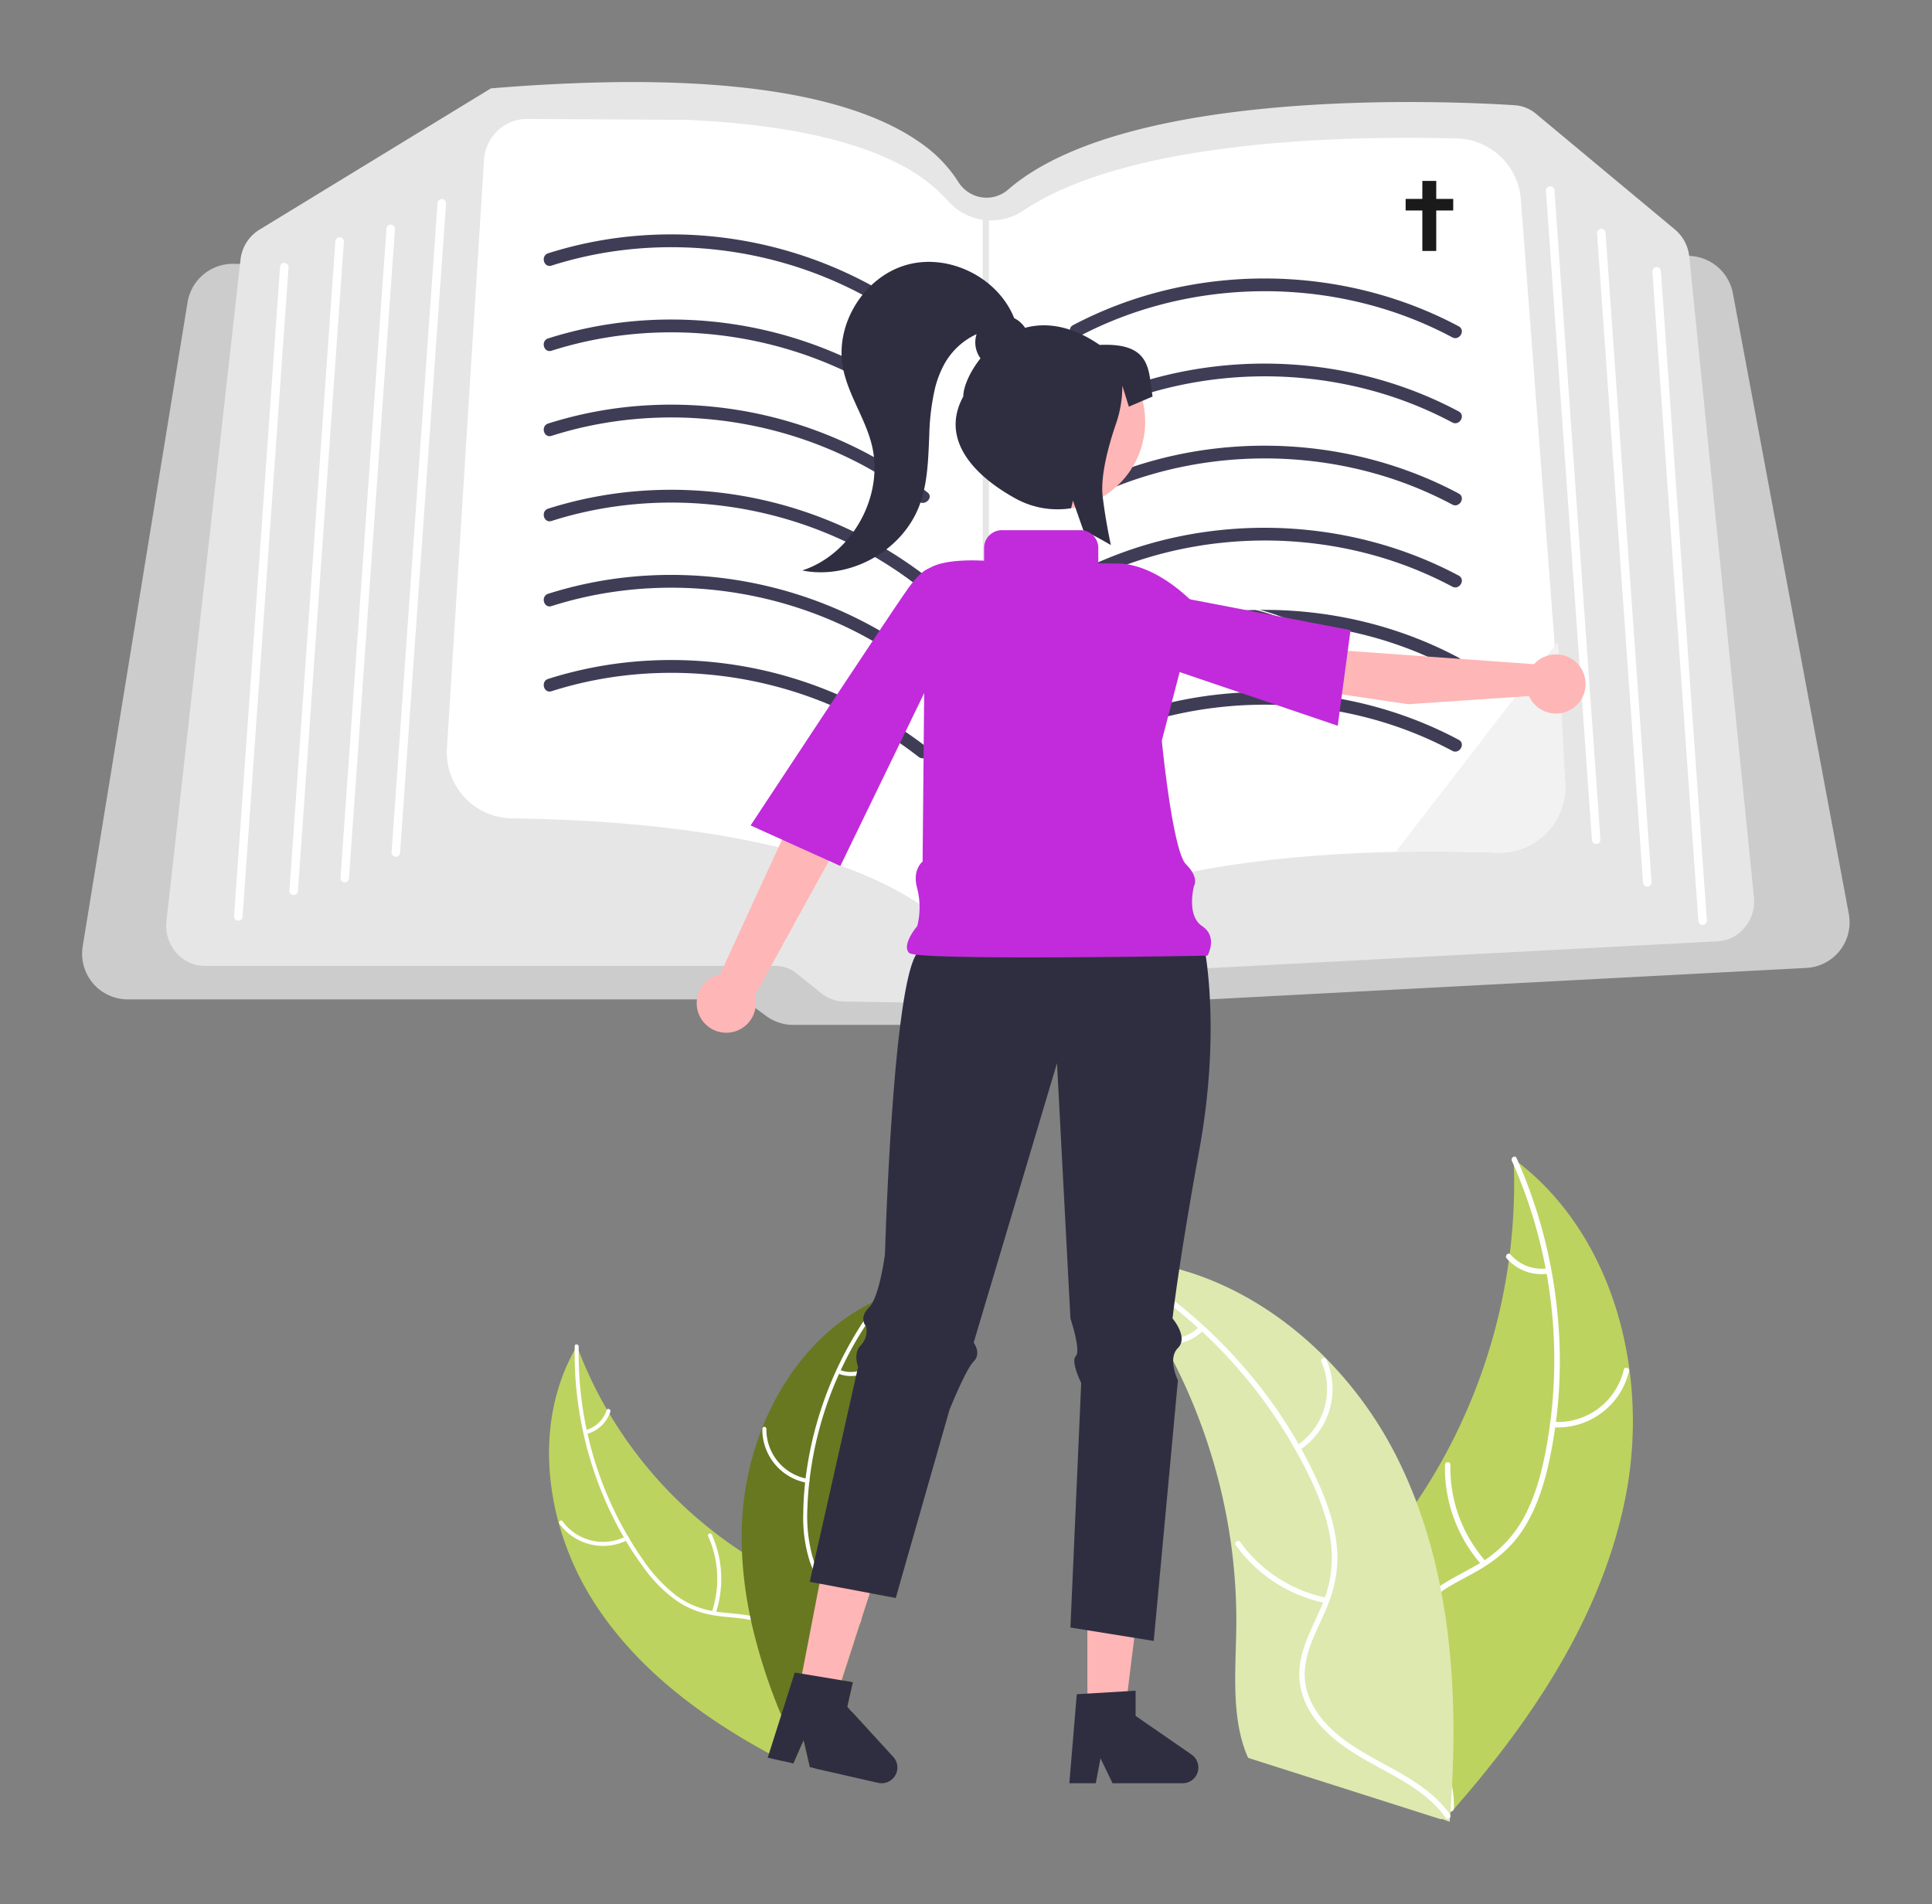 <?xml version="1.0" encoding="UTF-8" standalone="no"?>
<!-- Created with Inkscape (http://www.inkscape.org/) -->

<svg
   width="470.587"
   height="463.869"
   viewBox="0 0 470.587 463.869"
   version="1.1"
   id="svg5"
   inkscape:version="1.1.2 (0a00cf5339, 2022-02-04)"
   sodipodi:docname="illustration.svg"
   inkscape:export-filename="social.png"
   inkscape:export-xdpi="96"
   inkscape:export-ydpi="96"
   xmlns:inkscape="http://www.inkscape.org/namespaces/inkscape"
   xmlns:sodipodi="http://sodipodi.sourceforge.net/DTD/sodipodi-0.dtd"
   xmlns="http://www.w3.org/2000/svg"
   xmlns:svg="http://www.w3.org/2000/svg">
  <rect x="0" y="0" width="470.587" height="463.869" fill="#808080" stroke="none"/>
  <sodipodi:namedview
     id="namedview7"
     pagecolor="#ffffff"
     bordercolor="#666666"
     borderopacity="1.0"
     inkscape:pageshadow="2"
     inkscape:pageopacity="0.0"
     inkscape:pagecheckerboard="0"
     inkscape:document-units="px"
     showgrid="false"
     inkscape:zoom="0.54866744"
     inkscape:cx="361.78564"
     inkscape:cy="235.1151"
     inkscape:window-width="2560"
     inkscape:window-height="1347"
     inkscape:window-x="0"
     inkscape:window-y="0"
     inkscape:window-maximized="1"
     inkscape:current-layer="g1075"
     units="px"
     viewbox-height="630"
     borderlayer="true"
     inkscape:snap-bbox="true"
     inkscape:bbox-paths="false"
     inkscape:bbox-nodes="false"
     inkscape:snap-page="true"
     fit-margin-top="20"
     fit-margin-left="20"
     fit-margin-right="20"
     fit-margin-bottom="20"
     lock-margins="true" />
  <defs
     id="defs2" />
  <g
     inkscape:label="Layer 1"
     inkscape:groupmode="layer"
     id="layer1"
     transform="translate(-6.403,-18.158)">
    <g
       inkscape:groupmode="layer"
       id="layer2"
       inkscape:label="Layer 2" />
    <g
       id="g1075"
       transform="matrix(0.732,0,0,0.732,26.401,-54.721)">
      <path
         d="m 256.491,659.36 -1.87,8.18 0.45,0.49 c -0.1,0.25 -0.2,0.5 -0.32,0.75 a 57.644,57.644 0 0 1 -3.4,6.52 c -1.68,2.79 -3.56,5.48 -5.51,8.12 -1.07,1.46 -2.17,2.91 -3.27,4.35 a 1.207,1.207 0 0 1 -0.1,0.14 0.879,0.879 0 0 1 0.05,-0.15 l -0.36,-0.08 -2.07,-8.98 -0.63,1.42 v 0.01 l -1.02,2.35 c 0.08,0.43 0.16,0.85 0.26,1.27 -0.01,-0.01 -0.01,-0.03 -0.02,-0.04 -0.01,-0.01 -0.01,-0.01 -0.01,-0.02 -0.13,-0.28 -0.27,-0.55 -0.4,-0.83 l -1.56,3.58 -3.16,-0.72 c -1.66,-0.86 -3.32,-1.73 -4.97,-2.63 -22.54,-12.23 -43.41,-27.84 -57.46,-49.09 a 96.904,96.904 0 0 1 -12.51,-27.53 c -5.33,-19.42 -4.41,-40.32 5.29,-57.67 a 0.01,0.01 0 0 1 0.01,-0.01 q 0.36,-0.66 0.75,-1.32 c 0.19,0.5 0.37,1 0.57,1.5 v 0.01 a 136.268,136.268 0 0 0 9.41,19.65 c 0.28,0.49 0.56,0.98 0.86,1.46 a 140.976,140.976 0 0 0 34.32,38.94 1.059,1.059 0 0 0 0.12,0.1 1.437,1.437 0 0 0 0.15,0.11 q 4.59,3.6 9.49,6.77 v 0.01 c 2.55,1.66 5.17,3.23 7.83,4.72 5.67,3.16 11.84,6.2 17.14,9.99 5.15,3.67 9.49,8.04 11.8,13.89 0.18,0.47 0.35,0.94 0.5,1.41 l -4.12,12.71 z"
         fill="#f0f0f0"
         id="path857"
         style="fill:#bcd35f" />
      <path
         d="m 239.461,680.12 v 0.01 l -1.02,2.35 c -1.54,-8.56 0.29,-17.61 -0.98,-26.28 -0.14,-0.97 -0.32,-1.94 -0.55,-2.9 -1.3,-5.48 -4.27,-10.61 -9.55,-13.06 a 21.848,21.848 0 0 0 -4.82,-1.55 c -3.28,-0.7 -6.7,-0.85 -10.01,-1.24 -0.83,-0.1 -1.65,-0.21 -2.45,-0.36 a 30.089,30.089 0 0 1 -11.98,-4.63 47.72,47.72 0 0 1 -11.4,-11.46 102.333,102.333 0 0 1 -5.75,-8.66 c -0.24,-0.38 -0.46,-0.77 -0.69,-1.16 a 121.345,121.345 0 0 1 -10.13,-22.6 118.532,118.532 0 0 1 -3.36,-12.24 121.368,121.368 0 0 1 -2.87,-27.54 0.01,0.01 0 0 1 0.01,-0.01 c -0.01,-0.42 0,-0.84 0.01,-1.26 0.02,-0.86 1.35,-0.67 1.33,0.19 -0.01,0.42 -0.02,0.83 -0.02,1.25 v 0.01 a 120.888,120.888 0 0 0 2.67,26.4 c 0.1,0.44 0.2,0.88 0.29,1.32 a 119.712,119.712 0 0 0 13.47,34.19 c 0.07,0.12 0.14,0.24 0.22,0.36 1.45,2.47 3.01,4.87 4.65,7.22 a 51.898,51.898 0 0 0 10.98,11.92 28.666,28.666 0 0 0 12.16,5.27 c 0.44,0.08 0.88,0.16 1.33,0.23 0.35,0.06 0.71,0.11 1.07,0.15 3.37,0.42 6.83,0.58 10.18,1.22 a 26.991,26.991 0 0 1 4.47,1.25 18.152,18.152 0 0 1 10.32,10.68 31.583,31.583 0 0 1 1.82,7.25 c 0.11,0.81 0.19,1.62 0.26,2.44 v 0.01 c 0.1,1.32 0.15,2.65 0.17,3.98 0.02,1.66 -0.01,3.32 -0.05,4.97 a 85.303,85.303 0 0 0 0.22,12.28 z"
         fill="#ffffff"
         id="path859" />
      <path
         d="m 181.52,612.06 a 18.018,18.018 0 0 1 -22.694,-5.416 c -0.509,-0.699 0.554,-1.523 1.064,-0.822 a 16.684,16.684 0 0 0 21.121,4.995 c 0.769,-0.395 1.275,0.85 0.51,1.244 z"
         fill="#ffffff"
         id="path861" />
      <path
         d="m 209.54,636.06 a 34.728,34.728 0 0 0 -1.23,-25.279 c -0.355,-0.79 0.889,-1.299 1.244,-0.51 a 36.123,36.123 0 0 1 1.226,26.308 c -0.279,0.821 -1.517,0.297 -1.24,-0.519 z"
         fill="#ffffff"
         id="path863" />
      <path
         d="m 167.512,575.504 a 10.199,10.199 0 0 0 7.022,-6.659 c 0.268,-0.824 1.506,-0.3 1.24,0.519 a 11.429,11.429 0 0 1 -7.752,7.384 0.695,0.695 0 0 1 -0.877,-0.367 0.675,0.675 0 0 1 0.367,-0.877 z"
         fill="#ffffff"
         id="path865" />
      <path
         d="m 242.411,687.99 c 0.02,-0.03 0.04,-0.05 0.06,-0.08 -0.04,0.12 -0.08,0.24 -0.11,0.37 z"
         fill="#f0f0f0"
         id="path867" />
      <path
         d="m 272.141,626.43 -1.4,4.9 -8.6,-1.61 -2.85,8.79 -0.49,1.51 -1.95,6.01 -4.12,12.71 3.76,0.62 -1.87,8.18 0.45,0.49 0.14,0.15 0.93,1.02 5.66,6.18 -15.48,13.25 -2.48,-0.57 -1.27,-0.29 a 1.207,1.207 0 0 1 -0.1,0.14 0.879,0.879 0 0 1 0.05,-0.15 l -0.36,-0.08 -2.07,-8.98 -0.63,1.42 v 0.01 l -1.02,2.35 c 0.08,0.43 0.16,0.85 0.26,1.27 -0.01,-0.01 -0.01,-0.03 -0.02,-0.04 -0.01,-0.01 -0.01,-0.01 -0.01,-0.02 -0.13,-0.28 -0.27,-0.55 -0.4,-0.83 -1.98,-4.13 -3.87,-8.32 -5.62,-12.56 a 184.486,184.486 0 0 1 -10.11,-31.61 c -0.1,-0.47 -0.21,-0.94 -0.29,-1.42 v -0.01 a 131.234,131.234 0 0 1 -2.67,-21.24 v -0.01 a 114.851,114.851 0 0 1 0.12,-11.73 96.392,96.392 0 0 1 6.57,-29.43 c 0.02,-0.05 0.04,-0.09 0.06,-0.14 7.13,-17.94 19.68,-33.5 36.74,-41.79 0.71,-0.36 1.44,-0.7 2.17,-1.02 h 0.02 l 0.01,-0.01 c 0.46,-0.2 0.91,-0.39 1.37,-0.59 -0.15,0.52 -0.31,1.04 -0.45,1.57 a 133.75,133.75 0 0 0 -4.32,21.35 v 0.01 c -0.08,0.55 -0.15,1.12 -0.21,1.68 v 0.01 a 141.584,141.584 0 0 0 4.02,51.96 c 0.01,0.05 0.03,0.09 0.04,0.14 a 135.988,135.988 0 0 0 6.42,18.41 z"
         fill="#f0f0f0"
         id="path869"
         style="fill:#677821" />
      <path
         d="m 256.141,669.2 c -0.79,1.06 -1.6,2.09 -2.42,3.12 -0.79,0.99 -1.58,1.98 -2.37,2.98 a 57.418,57.418 0 0 0 -5.51,8.12 28.472,28.472 0 0 0 -2,4.64 l -1.27,-0.29 a 1.207,1.207 0 0 1 -0.1,0.14 0.879,0.879 0 0 1 0.05,-0.15 c 2.33,-7.28 7.63,-12.92 12.23,-18.98 0.16,-0.2 0.31,-0.4 0.46,-0.6 z"
         fill="#ffffff"
         id="path871" />
      <path
         d="m 266.971,531.86 c -0.26,0.33 -0.53,0.67 -0.78,1.01 q -2.925,3.795 -5.53,7.83 a 117.992,117.992 0 0 0 -8.22,14.85 c -0.19,0.4 -0.38,0.81 -0.56,1.22 a 119.263,119.263 0 0 0 -9.84,35.44 c -0.02,0.12 -0.03,0.23 -0.04,0.35 q -0.495,4.29 -0.64,8.61 a 51.782,51.782 0 0 0 1.59,16.12 c 0.2,0.69 0.42,1.37 0.66,2.03 a 27.345,27.345 0 0 0 2.25,4.65 27.923,27.923 0 0 0 2.14,3.09 c 0.47,0.6 0.96,1.19 1.48,1.76 0.3,0.33 0.61,0.66 0.92,0.99 0.26,0.25 0.51,0.51 0.77,0.76 2.7,2.62 5.68,5.05 8.12,7.94 l -0.49,1.51 c -2.35,-2.98 -5.38,-5.45 -8.11,-8.05 a 37.897,37.897 0 0 1 -4.66,-5.28 c -0.18,-0.26 -0.37,-0.52 -0.54,-0.79 a 26.749,26.749 0 0 1 -2.39,-4.29 c -0.34,-0.75 -0.65,-1.52 -0.93,-2.32 a 47.893,47.893 0 0 1 -2.2,-16 103.415,103.415 0 0 1 0.62,-10.39 c 0.04,-0.45 0.09,-0.89 0.15,-1.34 a 121.638,121.638 0 0 1 5.52,-24.14 122.66,122.66 0 0 1 13.76,-28.18 q 2.475,-3.765 5.25,-7.35 c 0.24,-0.33 0.49,-0.65 0.75,-0.98 0.53,-0.68 1.48,0.27 0.95,0.95 z"
         fill="#ffffff"
         id="path873" />
      <path
         d="m 241.217,593.026 a 18.018,18.018 0 0 1 -14.859,-17.988 0.673,0.673 0 0 1 1.344,-0.016 16.684,16.684 0 0 0 13.857,16.704 c 0.852,0.147 0.506,1.447 -0.341,1.3 z"
         fill="#ffffff"
         id="path875" />
      <path
         d="m 249.14,629.059 a 34.728,34.728 0 0 0 14.238,-20.924 c 0.192,-0.844 1.492,-0.502 1.3,0.341 a 36.123,36.123 0 0 1 -14.86,21.743 c -0.716,0.487 -1.39,-0.676 -0.678,-1.161 z"
         fill="#ffffff"
         id="path877" />
      <path
         d="m 252.042,555.405 a 10.199,10.199 0 0 0 9.616,-1.089 c 0.71,-0.496 1.383,0.668 0.678,1.161 a 11.429,11.429 0 0 1 -10.636,1.228 0.695,0.695 0 0 1 -0.479,-0.821 0.675,0.675 0 0 1 0.821,-0.479 z"
         fill="#ffffff"
         id="path879" />
      <path
         d="m 513.835,596.379 c 7.571,-40.52 -4.349,-86.619 -37.479,-111.145 A 189.922,189.922 0 0 1 436.763,609.472 c -10.634,13.63 -23.881,27.683 -23.47,44.966 0.256,10.754 6.072,20.772 13.736,28.32 7.665,7.548 17.106,12.989 26.435,18.346 l 1.452,2.259 c 27.346,-30.845 51.348,-66.464 58.919,-106.984 z"
         fill="#f0f0f0"
         id="path881"
         style="fill:#bcd35f" />
      <path
         d="m 475.752,485.853 a 162.333,162.333 0 0 1 10.717,99.3 c -1.533,7.147 -3.71,14.264 -7.402,20.614 a 40.094,40.094 0 0 1 -15.147,14.692 c -5.782,3.341 -12.082,6.088 -16.951,10.776 -5.132,4.941 -7.417,11.685 -7.227,18.732 0.233,8.621 3.55,16.645 7.067,24.378 3.904,8.586 8.096,17.443 7.842,27.097 -0.031,1.17 1.786,1.149 1.817,-0.019 0.441,-16.796 -11.702,-30.284 -14.408,-46.4 -1.263,-7.52 -0.266,-15.466 5.021,-21.295 4.623,-5.097 11.118,-7.936 17.001,-11.268 6.177,-3.499 11.436,-7.821 15.345,-13.813 3.999,-6.13 6.459,-13.177 8.168,-20.253 a 157.491,157.491 0 0 0 3.57,-49.094 165.211,165.211 0 0 0 -13.853,-54.379 c -0.476,-1.065 -2.032,-0.124 -1.559,0.933 z"
         fill="#ffffff"
         id="path883" />
      <path
         d="m 489.341,574.529 a 24.355,24.355 0 0 0 25.409,-18.681 c 0.266,-1.138 -1.491,-1.604 -1.757,-0.465 a 22.552,22.552 0 0 1 -23.671,17.329 c -1.166,-0.088 -1.14,1.73 0.019,1.817 z"
         fill="#ffffff"
         id="path885" />
      <path
         d="m 467.074,619.152 a 46.942,46.942 0 0 1 -11.766,-32.123 c 0.026,-1.17 -1.79,-1.149 -1.817,0.019 a 48.827,48.827 0 0 0 12.312,33.402 c 0.778,0.875 2.045,-0.428 1.271,-1.298 z"
         fill="#ffffff"
         id="path887" />
      <path
         d="m 487.553,521.643 a 13.786,13.786 0 0 1 -12.247,-4.598 c -0.767,-0.885 -2.033,0.419 -1.271,1.298 a 15.448,15.448 0 0 0 13.537,5.117 0.939,0.939 0 0 0 0.899,-0.918 0.913,0.913 0 0 0 -0.918,-0.899 z"
         fill="#ffffff"
         id="path889" />
      <path
         d="m 340.873,518.75 c 0.463,0.566 0.926,1.132 1.386,1.713 a 181.556,181.556 0 0 1 16.617,24.316 c 0.387,0.654 0.77,1.323 1.137,1.988 a 191.4,191.4 0 0 1 22.333,66.835 185.874,185.874 0 0 1 1.704,28.19 c -0.205,13.018 -1.462,27.117 2.528,39.09 a 31.886,31.886 0 0 0 1.436,3.676 l 64.034,20.402 c 0.169,-0.027 0.334,-0.039 0.503,-0.065 l 2.519,0.931 c 0.042,-0.486 0.074,-0.99 0.116,-1.476 0.025,-0.282 0.036,-0.568 0.062,-0.849 0.012,-0.189 0.024,-0.379 0.046,-0.549 0.004,-0.063 0.008,-0.126 0.008,-0.175 0.022,-0.17 0.024,-0.33 0.042,-0.486 0.19,-2.82 0.367,-5.644 0.513,-8.478 0.005,-0.015 0.005,-0.015 -0.005,-0.034 1.099,-21.584 0.406,-43.45 -3.584,-64.515 -0.12,-0.634 -0.235,-1.282 -0.385,-1.925 a 177.365,177.365 0 0 0 -7.844,-27.861 156.799,156.799 0 0 0 -6.323,-14.551 130.389,130.389 0 0 0 -23.669,-33.193 c -19.103,-19.443 -44.212,-32.561 -71.117,-32.974 -0.688,-0.01 -1.363,-0.016 -2.056,-0.011 z"
         fill="#f0f0f0"
         id="path891"
         style="fill:#dde9af" />
      <path
         d="m 340.758,519.609 a 162.333,162.333 0 0 1 68.342,72.833 c 3.079,6.63 5.626,13.623 6.501,20.916 a 40.094,40.094 0 0 1 -3.248,20.85 c -2.605,6.148 -5.981,12.136 -7.046,18.81 -1.123,7.035 1.113,13.796 5.507,19.307 5.377,6.743 12.856,11.152 20.319,15.21 8.287,4.505 16.966,9.053 22.576,16.914 0.68,0.952 2.118,-0.158 1.439,-1.109 -9.76,-13.676 -27.577,-17.135 -39.44,-28.374 -5.536,-5.244 -9.524,-12.188 -8.813,-20.026 0.622,-6.853 4.099,-13.031 6.79,-19.233 2.826,-6.513 4.423,-13.13 3.936,-20.268 -0.498,-7.302 -2.776,-14.409 -5.673,-21.089 a 157.491,157.491 0 0 0 -26.707,-41.348 165.211,165.211 0 0 0 -43.801,-35.078 c -1.021,-0.563 -1.697,1.124 -0.683,1.684 z"
         fill="#ffffff"
         id="path893" />
      <path
         d="m 404.997,582.231 a 24.355,24.355 0 0 0 9.041,-30.214 c -0.473,-1.069 -2.156,-0.383 -1.682,0.687 a 22.552,22.552 0 0 1 -8.467,28.088 c -0.984,0.632 0.131,2.067 1.109,1.439 z"
         fill="#ffffff"
         id="path895" />
      <path
         d="m 414.084,631.265 a 46.942,46.942 0 0 1 -28.735,-18.565 c -0.683,-0.95 -2.121,0.16 -1.439,1.109 a 48.827,48.827 0 0 0 29.941,19.257 c 1.149,0.23 1.376,-1.573 0.233,-1.802 z"
         fill="#ffffff"
         id="path897" />
      <path
         d="m 371.728,541.08 a 13.786,13.786 0 0 1 -12.547,3.702 c -1.145,-0.245 -1.371,1.559 -0.233,1.802 a 15.449,15.449 0 0 0 13.889,-4.065 0.939,0.939 0 0 0 0.165,-1.274 0.913,0.913 0 0 0 -1.274,-0.165 z"
         fill="#ffffff"
         id="path899" />
      <path
         d="m 893.812,506.234 -38.589,-206.619 a 15.305,15.305 0 0 0 -14.534,-12.385 q -0.468,-0.01 -0.936,0 l -26.288,0.943 -2.829,0.104 -13.12,0.472 -2.829,0.097 -8.439,0.305 -170.166,6.109 c -0.257,0.014 -0.52,0.014 -0.777,0.007 l -38.131,-0.797 -14.111,-0.291 -0.451,-0.007 -10.415,-0.222 -90.755,-1.886 -24.062,-0.506 -11.864,-0.243 -2.843,-0.062 -13.529,-0.277 -2.836,-0.062 -13.841,-0.284 -2.836,-0.062 -15.207,-0.319 -2.385,-0.049 -13.563,-0.284 -2.143,-0.042 h -0.312 a 15.263,15.263 0 0 0 -14.992,12.745 l -34.9,214.406 a 15.182,15.182 0 0 0 14.985,17.627 h 200.427 a 13.889,13.889 0 0 1 8.196,2.704 l 3.8,2.815 a 15.32,15.32 0 0 0 9.035,2.982 h 118.118 a 15.091,15.091 0 0 0 10.741,-4.452 13.778,13.778 0 0 1 9.014,-4.015 L 879.68,524.187 a 15.183,15.183 0 0 0 14.132,-17.953 z"
         transform="translate(-305.93,-102.515)"
         fill="#cccccc"
         id="path907" />
      <path
         d="m 862.234,500.617 -21.51,-213.11 c -0.007,-0.09 -0.021,-0.187 -0.035,-0.277 a 13.533,13.533 0 0 0 -4.701,-8.744 l -46.272,-38.547 a 12.276,12.276 0 0 0 -7.135,-2.85 c -21.17,-1.359 -128.796,-6.393 -168.522,28.091 a 10.936,10.936 0 0 1 -8.89,2.552 11.136,11.136 0 0 1 -7.711,-5.173 45.57,45.57 0 0 0 -13.002,-13.258 69.163,69.163 0 0 0 -7.281,-4.417 c -2.226,-1.172 -4.646,-2.309 -7.281,-3.405 -2.268,-0.943 -4.688,-1.851 -7.281,-2.718 -13.445,-4.493 -31.419,-7.85 -55.439,-8.973 -9.964,-0.472 -20.796,-0.534 -32.189,-0.194 -10.401,0.305 -21.454,0.936 -32.847,1.879 l -0.166,0.007 -77.088,47.063 a 13.431,13.431 0 0 0 -6.248,9.958 l -0.16,1.415 -24.478,218.712 a 13.718,13.718 0 0 0 3.155,10.408 12.585,12.585 0 0 0 9.562,4.466 H 536.658 a 11.178,11.178 0 0 1 6.941,2.462 l 8.293,6.643 a 12.539,12.539 0 0 0 7.607,2.76 l 83.516,1.366 h 0.201 a 12.454,12.454 0 0 0 6.026,-1.567 l 16.108,-8.945 a 11.121,11.121 0 0 1 4.785,-1.387 l 180.012,-9.507 a 12.512,12.512 0 0 0 9.077,-4.646 13.568,13.568 0 0 0 3.009,-10.062 z"
         transform="translate(-305.93,-102.515)"
         fill="#e6e6e6"
         id="path909" />
      <path
         d="m 799.4,462.185 -2.52,-33.17 -10.63,-139.86 -1.58,-20.69 a 21.924,21.924 0 0 0 -21.36,-20.31 c -38.95,-1 -109.48,0.76 -144.09,23.95 a 19.188,19.188 0 0 1 -25.11,-3.1 55.807,55.807 0 0 0 -16.94,-12.65 95.548,95.548 0 0 0 -14.56,-5.86 q -21.975,-7.02 -55.46,-8.53 l -52.98,-0.31 h -0.09 a 14.442,14.442 0 0 0 -14.4,13.53 l -2.3,36.37 -10.05,159.5 a 21.975,21.975 0 0 0 21.63,23.36 c 88.93,1.32 127.78,20.09 144.72,35.59 a 21.967,21.967 0 0 0 26.9,2.18 c 30.75,-20.14 81.87,-25.74 122.56,-26.61 12.46,-0.26 23.94,-0.09 33.56,0.25 a 21.974,21.974 0 0 0 22.7,-23.64 z"
         transform="translate(-305.93,-102.515)"
         fill="#ffffff"
         id="path911" />
      <path
         d="m 357.914,508.448 c -0.033,0 -0.068,-0.001 -0.101,-0.004 a 1.416,1.416 0 0 1 -1.313,-1.512 l 15.301,-216.053 a 1.399,1.399 0 0 1 1.512,-1.313 1.416,1.416 0 0 1 1.313,1.512 L 359.325,507.131 a 1.415,1.415 0 0 1 -1.411,1.317 z"
         transform="translate(-305.93,-102.515)"
         fill="#ffffff"
         id="path913" />
      <path
         d="m 376.328,499.949 c -0.033,0 -0.068,-0.001 -0.101,-0.004 a 1.416,1.416 0 0 1 -1.313,-1.512 L 390.215,282.381 a 1.399,1.399 0 0 1 1.512,-1.313 1.416,1.416 0 0 1 1.313,1.512 l -15.301,216.053 a 1.415,1.415 0 0 1 -1.411,1.317 z"
         transform="translate(-305.93,-102.515)"
         fill="#ffffff"
         id="path915" />
      <path
         d="m 393.325,495.7 c -0.033,0 -0.068,-0.001 -0.101,-0.004 a 1.416,1.416 0 0 1 -1.313,-1.512 l 15.301,-216.053 a 1.399,1.399 0 0 1 1.512,-1.313 1.416,1.416 0 0 1 1.313,1.512 l -15.301,216.053 a 1.415,1.415 0 0 1 -1.411,1.317 z"
         transform="translate(-305.93,-102.515)"
         fill="#ffffff"
         id="path917" />
      <path
         d="m 410.322,487.202 c -0.033,0 -0.068,-0.001 -0.101,-0.004 a 1.416,1.416 0 0 1 -1.313,-1.512 L 424.209,269.633 a 1.399,1.399 0 0 1 1.512,-1.313 1.416,1.416 0 0 1 1.313,1.512 l -15.301,216.053 a 1.415,1.415 0 0 1 -1.411,1.317 z"
         transform="translate(-305.93,-102.515)"
         fill="#ffffff"
         id="path919" />
      <path
         d="m 845.157,509.864 c 0.033,0 0.068,-0.001 0.101,-0.004 a 1.416,1.416 0 0 0 1.313,-1.512 l -15.301,-216.053 a 1.399,1.399 0 0 0 -1.512,-1.313 1.416,1.416 0 0 0 -1.313,1.512 l 15.301,216.053 a 1.415,1.415 0 0 0 1.411,1.317 z"
         transform="translate(-305.93,-102.515)"
         fill="#ffffff"
         id="path921" />
      <path
         d="m 826.744,497.116 c 0.033,0 0.068,-10e-4 0.101,-0.004 a 1.416,1.416 0 0 0 1.313,-1.512 L 812.856,279.548 a 1.399,1.399 0 0 0 -1.512,-1.313 1.416,1.416 0 0 0 -1.313,1.512 L 825.333,495.8 a 1.415,1.415 0 0 0 1.411,1.317 z"
         transform="translate(-305.93,-102.515)"
         fill="#ffffff"
         id="path923" />
      <path
         d="m 809.747,482.952 c 0.033,0 0.068,-10e-4 0.101,-0.004 a 1.416,1.416 0 0 0 1.313,-1.512 l -15.301,-216.053 a 1.399,1.399 0 0 0 -1.512,-1.313 1.416,1.416 0 0 0 -1.313,1.512 l 15.301,216.053 a 1.415,1.415 0 0 0 1.411,1.317 z"
         transform="translate(-305.93,-102.515)"
         fill="#ffffff"
         id="path925" />
      <path
         d="m 462.146,290.461 c 31.927,-10.186 67.546,-7.489 97.792,6.861 a 128.767,128.767 0 0 1 24.302,14.968 c 2.127,1.67 5.155,-1.317 3.005,-3.005 a 139.187,139.187 0 0 0 -97.705,-28.652 133.698,133.698 0 0 0 -28.523,5.73 c -2.595,0.828 -1.486,4.932 1.13,4.097 z"
         transform="translate(-305.93,-102.515)"
         fill="#3f3d56"
         id="path927" />
      <path
         d="m 637.83,313.938 c 29.684,-15.602 65.23,-19.005 97.504,-10.148 a 128.52,128.52 0 0 1 26.512,10.541 c 2.412,1.287 4.561,-2.38 2.145,-3.669 -30.76,-16.413 -67.684,-20.192 -101.274,-11.042 a 133.657,133.657 0 0 0 -27.031,10.649 c -2.422,1.273 -0.276,4.942 2.145,3.669 z"
         transform="translate(-305.93,-102.515)"
         fill="#3f3d56"
         id="path929" />
      <path
         d="m 637.83,342.266 c 29.684,-15.602 65.23,-19.005 97.504,-10.148 a 128.52,128.52 0 0 1 26.512,10.541 c 2.412,1.287 4.561,-2.38 2.145,-3.669 -30.76,-16.413 -67.684,-20.192 -101.274,-11.042 a 133.657,133.657 0 0 0 -27.031,10.649 c -2.422,1.273 -0.276,4.942 2.145,3.669 z"
         transform="translate(-305.93,-102.515)"
         fill="#3f3d56"
         id="path931" />
      <path
         d="m 331.9,267.069 c 29.684,-15.602 65.23,-19.005 97.504,-10.148 a 128.52,128.52 0 0 1 26.512,10.541 c 2.412,1.287 4.561,-2.38 2.145,-3.669 -30.76,-16.413 -67.684,-20.192 -101.274,-11.042 a 133.657,133.657 0 0 0 -27.031,10.649 c -2.422,1.273 -0.276,4.942 2.145,3.669 z"
         fill="#3f3d56"
         id="path931-3" />
      <path
         d="m 331.9,294.387 c 29.684,-15.602 65.23,-19.005 97.504,-10.148 a 128.52,128.52 0 0 1 26.512,10.541 c 2.412,1.287 4.561,-2.38 2.145,-3.669 -30.76,-16.413 -67.684,-20.192 -101.274,-11.042 a 133.657,133.657 0 0 0 -27.031,10.649 c -2.422,1.273 -0.276,4.942 2.145,3.669 z"
         fill="#3f3d56"
         id="path931-5" />
      <path
         d="m 331.9,321.706 c 29.684,-15.602 65.23,-19.005 97.504,-10.148 a 128.52,128.52 0 0 1 26.512,10.541 c 2.412,1.287 4.561,-2.38 2.145,-3.669 -30.76,-16.413 -67.684,-20.192 -101.274,-11.042 a 133.657,133.657 0 0 0 -27.031,10.649 c -2.422,1.273 -0.276,4.942 2.145,3.669 z"
         fill="#3f3d56"
         id="path931-6" />
      <path
         d="m 331.9,349.024 c 29.684,-15.602 65.23,-19.005 97.504,-10.148 a 128.52,128.52 0 0 1 26.512,10.541 c 2.412,1.287 4.561,-2.38 2.145,-3.669 -30.76,-16.413 -67.684,-20.192 -101.274,-11.042 a 133.657,133.657 0 0 0 -27.031,10.649 c -2.422,1.273 -0.276,4.942 2.145,3.669 z"
         fill="#3f3d56"
         id="path931-2" />
      <path
         d="m 685.642,415.97 c -0.34,0.014 -0.666,0.028 -0.991,0.043 -2.365,-0.85 -4.787,-1.601 -7.238,-2.252 -1.587,-0.425 -3.201,-0.807 -4.816,-1.133 -1.827,-0.396 -3.668,-0.708 -5.51,-0.977 a 88.115,88.115 0 0 0 -10.581,-0.892 0.192,0.192 0 1 1 0,-0.382 c 0.453,0 0.906,0.014 1.346,0.043 a 88.233,88.233 0 0 1 10.595,1.034 c 1.827,0.297 3.654,0.651 5.468,1.048 1.643,0.368 3.286,0.779 4.901,1.232 q 3.463,0.977 6.827,2.238 z"
         transform="translate(-305.93,-102.515)"
         fill="#ffffff"
         id="path939" />
      <path
         d="m 723.829,417.401 a 7.695,7.695 0 0 0 -0.779,-0.085 c -0.297,-0.241 -0.609,-0.467 -0.921,-0.694 a 64.779,64.779 0 0 0 -6.813,-4.263 72.166,72.166 0 0 0 -6.587,-3.159 92.525,92.525 0 0 0 -15.892,-5.014 158.107,158.107 0 0 0 -18.796,-2.946 c -6.317,-0.652 -12.663,-1.048 -19.008,-1.445 -0.269,-0.028 -0.269,-0.411 0,-0.397 0.807,0.057 1.6,0.099 2.394,0.156 6.416,0.396 12.833,0.85 19.207,1.572 a 146.394,146.394 0 0 1 18.767,3.258 90.804,90.804 0 0 1 15.382,5.283 c 1.87,0.85 3.697,1.771 5.482,2.776 a 57.987,57.987 0 0 1 7.564,4.957 z"
         transform="translate(-305.93,-102.515)"
         fill="#ffffff"
         id="path943" />
      <path
         d="m 666.086,368.702 a 10.459,10.459 0 0 0 -9.525,0.606 150.152,150.152 0 0 1 15.456,3.211 c -2.108,-1.1 -3.758,-2.823 -5.931,-3.817 z"
         transform="translate(-305.93,-102.515)"
         fill="#ffffff"
         id="path951" />
      <path
         d="m 656.532,369.303 -0.573,0.415 c 0.194,-0.145 0.395,-0.281 0.602,-0.41 z"
         transform="translate(-305.93,-102.515)"
         fill="#ffffff"
         id="path953" />
      <path
         d="m 673.791,371.708 c -0.228,-0.227 -0.455,-0.453 -0.685,-0.68 a 19.891,19.891 0 0 0 -6.249,-4.572 10.001,10.001 0 0 0 -3.798,-0.784 11.985,11.985 0 0 0 -3.943,0.766 c -0.594,0.211 -1.174,0.451 -1.746,0.706 -0.653,0.293 -1.295,0.605 -1.934,0.92 q -1.799,0.886 -3.551,1.85 -3.486,1.918 -6.754,4.128 -1.694,1.146 -3.318,2.368 -1.51,1.135 -2.96,2.33 c -0.207,0.17 -0.515,-0.105 -0.309,-0.275 0.255,-0.211 0.512,-0.421 0.77,-0.628 q 1.091,-0.878 2.218,-1.723 2.054,-1.543 4.214,-2.966 3.359,-2.215 6.95,-4.129 1.794,-0.956 3.638,-1.832 c 0.371,-0.176 0.747,-0.348 1.126,-0.512 a 19.281,19.281 0 0 1 2.678,-0.97 10.644,10.644 0 0 1 4.044,-0.354 11.419,11.419 0 0 1 3.731,1.149 24.482,24.482 0 0 1 6.186,4.932 c 0.186,0.187 -0.121,0.462 -0.309,0.276 z"
         transform="translate(-305.93,-102.515)"
         fill="#ffffff"
         id="path957" />
      <path
         d="m 462.146,318.79 c 31.927,-10.186 67.546,-7.489 97.792,6.861 a 128.767,128.767 0 0 1 24.302,14.968 c 2.127,1.67 5.155,-1.317 3.005,-3.005 a 139.187,139.187 0 0 0 -97.705,-28.652 133.698,133.698 0 0 0 -28.523,5.73 c -2.595,0.828 -1.486,4.932 1.13,4.097 z"
         transform="translate(-305.93,-102.515)"
         fill="#3f3d56"
         id="path959" />
      <path
         d="m 462.146,347.118 c 31.927,-10.186 67.546,-7.489 97.792,6.861 a 128.767,128.767 0 0 1 24.302,14.968 c 2.127,1.67 5.155,-1.317 3.005,-3.005 a 139.187,139.187 0 0 0 -97.705,-28.652 133.698,133.698 0 0 0 -28.523,5.73 c -2.595,0.828 -1.486,4.932 1.13,4.097 z"
         transform="translate(-305.93,-102.515)"
         fill="#3f3d56"
         id="path961" />
      <path
         d="m 462.146,375.446 c 31.927,-10.186 67.546,-7.489 97.792,6.861 a 128.767,128.767 0 0 1 24.302,14.968 c 2.127,1.67 5.155,-1.317 3.005,-3.005 a 139.187,139.187 0 0 0 -97.705,-28.652 133.698,133.698 0 0 0 -28.523,5.73 c -2.595,0.828 -1.486,4.932 1.13,4.097 z"
         transform="translate(-305.93,-102.515)"
         fill="#3f3d56"
         id="path963" />
      <path
         d="m 462.146,403.774 c 31.927,-10.186 67.546,-7.489 97.792,6.861 a 128.767,128.767 0 0 1 24.302,14.968 c 2.127,1.67 5.155,-1.317 3.005,-3.005 a 139.187,139.187 0 0 0 -97.705,-28.652 133.698,133.698 0 0 0 -28.523,5.73 c -2.595,0.828 -1.486,4.932 1.13,4.097 z"
         transform="translate(-305.93,-102.515)"
         fill="#3f3d56"
         id="path965" />
      <path
         d="m 462.146,432.102 c 31.927,-10.186 67.546,-7.489 97.792,6.861 a 128.767,128.767 0 0 1 24.302,14.968 c 2.127,1.67 5.155,-1.317 3.005,-3.005 a 139.187,139.187 0 0 0 -97.705,-28.652 133.698,133.698 0 0 0 -28.523,5.73 c -2.595,0.828 -1.486,4.932 1.13,4.097 z"
         transform="translate(-305.93,-102.515)"
         fill="#3f3d56"
         id="path967" />
      <rect
         x="299.683"
         y="169.592"
         width="2.08"
         height="256.83"
         fill="#e6e6e6"
         id="rect971" />
      <path
         d="m 793.35,479.075 a 22.02,22.02 0 0 1 -16.65,6.75 c -9.62,-0.34 -21.1,-0.51 -33.56,-0.25 l -0.07,-0.06 54,-70 2.33,46.67 a 22.022,22.022 0 0 1 -6.05,16.89 z"
         transform="translate(-305.93,-102.515)"
         fill="#f2f2f2"
         id="path973" />
      <polygon
         points="350.111,644.59 347.911,662.36 347.031,669.53 334.511,669.53 334.511,663.16 334.501,642.08 334.501,621.21 352.991,621.21 "
         fill="#ffb6b6"
         id="polygon975" />
      <polygon
         points="239.291,662.87 238.381,662.7 239.121,658.88 239.571,656.55 244.551,630.73 245.361,626.57 245.491,625.9 245.861,623.97 247.541,615.26 259.681,617.6 261.081,617.87 265.691,618.76 262.141,629.72 259.291,638.51 258.801,640.02 256.851,646.03 252.731,658.74 250.681,665.07 "
         fill="#ffb6b6"
         id="polygon977" />
      <path
         d="m 677.73,584.495 c -7.16,39.35 -8.95,56.34 -8.95,56.34 0,0 5.37,6.26 1.79,9.84 -3.58,3.58 0,10.73 0,10.73 l -8.05,86.75 -6.48,-1.05 -15.61,-2.51 -5.63,-0.91 3.58,-81.38 c 0,0 -3.58,-7.16 -1.79,-8.95 1.79,-1.79 -1.79,-12.52 -1.79,-12.52 l -4.47,-84.96 -27.73,93.01 c 0,0 2.69,3.58 0,6.26 -2.68,2.68 -8.04,16.1 -8.04,16.1 l -16.49,57.7 -1.4,4.9 -8.6,-1.61 -9.36,-1.76 -1.72,-0.32 -3.06,-0.58 -1.97,-0.37 -0.67,-0.12 -3.24,-0.61 0.98,-4.35 0.51,-2.29 13.95,-61.96 0.32,-1.43 0.34,-1.51 c 0,0 -1.79,-4.47 0.89,-7.16 a 6.988,6.988 0 0 0 1.79,-6.26 2.441,2.441 0 0 1 -0.24,-0.3 3.712,3.712 0 0 1 -0.64,-1.46 c -0.24,-1.12 -0.03,-2.69 1.78,-4.5 a 7.636,7.636 0 0 0 1.27,-1.82 c 2.72,-5.15 4.09,-16.06 4.09,-16.06 0,0 2.42,-86.41 10.34,-99.61 a 4.269,4.269 0 0 1 1.29,-1.45 c 8.94,-5.36 94.79,0 94.79,0 0,0 0.12,0.62 0.31,1.8 1.03,6.63 3.98,31 -2.09,64.38 z"
         transform="translate(-305.93,-102.515)"
         fill="#2f2e41"
         id="path979" />
      <path
         id="fa90ba82-4976-41ea-9b03-d8a96d925ef6-1037"
         data-name="Path 2938"
         d="m 674.917,425.746 2.507,-15.101 46.163,7.769 65.496,4.686 a 9.837,9.837 0 1 1 -1.677,10.624 l -40.17,2.703 z"
         transform="translate(-305.93,-102.515)"
         fill="#ffb6b6" />
      <path
         id="fb44d525-e05f-4433-9150-930b9a652ce4-1038"
         data-name="Path 2946"
         d="m 640.41,415.294 3.259,-13.481 c 0,0 17.7,-3.258 31.694,-0.141 l 52.645,10.103 -4.261,31.823 z"
         transform="translate(-305.93,-102.515)"
         fill="#c12bdb" />
      <path
         id="ed2da19a-1c50-4597-bafc-ed19ebf50383-1039"
         data-name="Path 2948"
         d="m 518.217,526.299 29.453,-63.984 21.494,-45.269 18.641,10.971 -58.031,105.323 a 9.837,9.837 0 1 1 -12.071,-6.917 q 0.255,-0.069 0.513,-0.125 z"
         transform="translate(-305.93,-102.515)"
         fill="#ffb6b6" />
      <path
         id="a46ff28a-e8a9-4d92-ab46-12a75733fdc3-1040"
         data-name="Path 2949"
         d="m 603.159,397.65 -14.296,-6.559 c 0,0 -2.535,-0.88 -8.001,6.689 -5.467,7.569 -52.491,78.991 -52.491,78.991 l 29.861,13.498 z"
         transform="translate(-305.93,-102.515)"
         fill="#c12bdb" />
      <path
         d="m 675.1,785.965 -18.61,-12.86 V 764.715 l -2.65,0.16 -13.4,0.8 -3.53,0.21 -2.44,29.22 -0.03,0.41 h 8.79 l 0.08,-0.41 1.49,-7.89 3.81,7.89 0.2,0.41 h 23.32 a 5.343,5.343 0 0 0 2.04,-0.41 5.237,5.237 0 0 0 0.93,-9.14 z"
         transform="translate(-305.93,-102.515)"
         fill="#2f2e41"
         id="path985" />
      <path
         d="m 269.911,684.22 -8.11,-8.84 -5.66,-6.18 -0.93,-1.02 -0.14,-0.15 -0.45,-0.49 1.87,-8.18 -3.76,-0.62 -13.16,-2.19 -0.71,-0.11 -1.4,-0.24 -0.32,-0.05 -4.49,14.15 -4.07,12.79 -0.44,1.4 5.41,1.23 3.16,0.72 1.56,-3.58 0.17,-0.38 1.02,-2.35 v -0.01 l 0.63,-1.42 2.07,8.98 0.36,0.08 0.05,0.01 1.27,0.29 2.48,0.57 17.34,3.96 1.23,0.28 a 5.262,5.262 0 0 0 6.27,-3.95 5.226,5.226 0 0 0 -1.25,-4.7 z"
         fill="#2f2e41"
         id="path987" />
      <path
         d="m 656.1,356.394 a 29.057,29.057 0 0 1 -19.67,14.56 c -0.46,0.1 -0.92,0.18 -1.39,0.25 a 29.125,29.125 0 1 1 21.06,-14.81 z"
         transform="translate(-305.93,-102.515)"
         fill="#ffb6b6"
         id="path989" />
      <path
         d="m 644.52,316.864 c -9.53,-6.554 -17.922,-7.552 -24.815,-5.694 a 9.062,9.062 0 0 0 -3.625,-3.219 c -5.376,-13.547 -21.738,-21.683 -35.78,-17.728 -14.132,3.981 -23.883,19.635 -21.224,34.074 1.648,8.95 7.281,16.701 9.546,25.515 4.386,17.063 -6.313,36.608 -23.05,42.108 15.847,3.182 33.29,-6.498 38.975,-21.628 2.761,-7.349 2.928,-15.373 3.279,-23.216 a 76.969,76.969 0 0 1 1.979,-16.076 34.349,34.349 0 0 1 2.558,-6.845 23.424,23.424 0 0 1 11.21,-10.876 8.941,8.941 0 0 0 1.306,8.049 c -3.716,4.655 -5.739,9.69 -5.739,12.705 -7.72,14.11 3.32,26.23 17.43,33.95 a 28.908,28.908 0 0 0 18.47,3.22 l 0.59,-2.52 0.8,2.27 2.67,7.61 q 4.62,2.235 9.16,4.9 c -1.15,-5.4 -2.08,-10.79 -2.72,-16.06 -0.886,-7.173 2.203,-17.851 4.432,-24.345 a 38.331,38.331 0 0 0 2.099,-12.44 v -0.185 l 2.17,6.97 7.9,-3.37 c -1.47,-8.43 0,-18 -17.62,-17.17 z"
         transform="translate(-305.93,-102.515)"
         fill="#2f2e41"
         id="path991" />
      <path
         d="m 583.823,510.268 a 25.548,25.548 0 0 0 0,-12.52 c -1.789,-6.26 1.789,-8.943 1.789,-8.943 l 0.894,-96.585 c 3.778,-3.778 13.901,-3.84 19.564,-3.546 v -4.253 a 5.906,5.906 0 0 1 5.906,-5.906 h 26.189 a 5.906,5.906 0 0 1 5.906,5.906 v 5.098 l 7.681,0.121 c 13.376,0.996 25.079,14.206 25.079,14.206 l -11.626,44.715 c 0,0 3.577,36.666 8.049,41.138 4.472,4.471 2.683,7.154 2.683,7.154 0,0 -2.683,9.837 2.683,13.415 5.366,3.577 1.789,9.837 1.789,9.837 0,0 -96.585,1.789 -99.268,-0.894 -2.683,-2.683 2.683,-8.943 2.683,-8.943 z"
         transform="translate(-305.93,-102.515)"
         fill="#c12bdb"
         id="path993" />
    </g>
    <g
       aria-label="†"
       id="text39467"
       style="font-weight:bold;font-size:24px;font-family:Roboto;-inkscape-font-specification:'Roboto Bold';fill:#1a1a1a;stroke-width:1.89;stroke-opacity:0.137;stop-color:#000000"
       transform="translate(-28.721,-127.133)">
      <path
         d="m 389.093,196.568 v -2.824 h -4.137 v -4.383 h -3.387 v 4.383 h -4.066 v 2.824 h 4.066 v 9.855 h 3.387 v -9.855 z"
         id="path42313" />
    </g>
  </g>
</svg>
